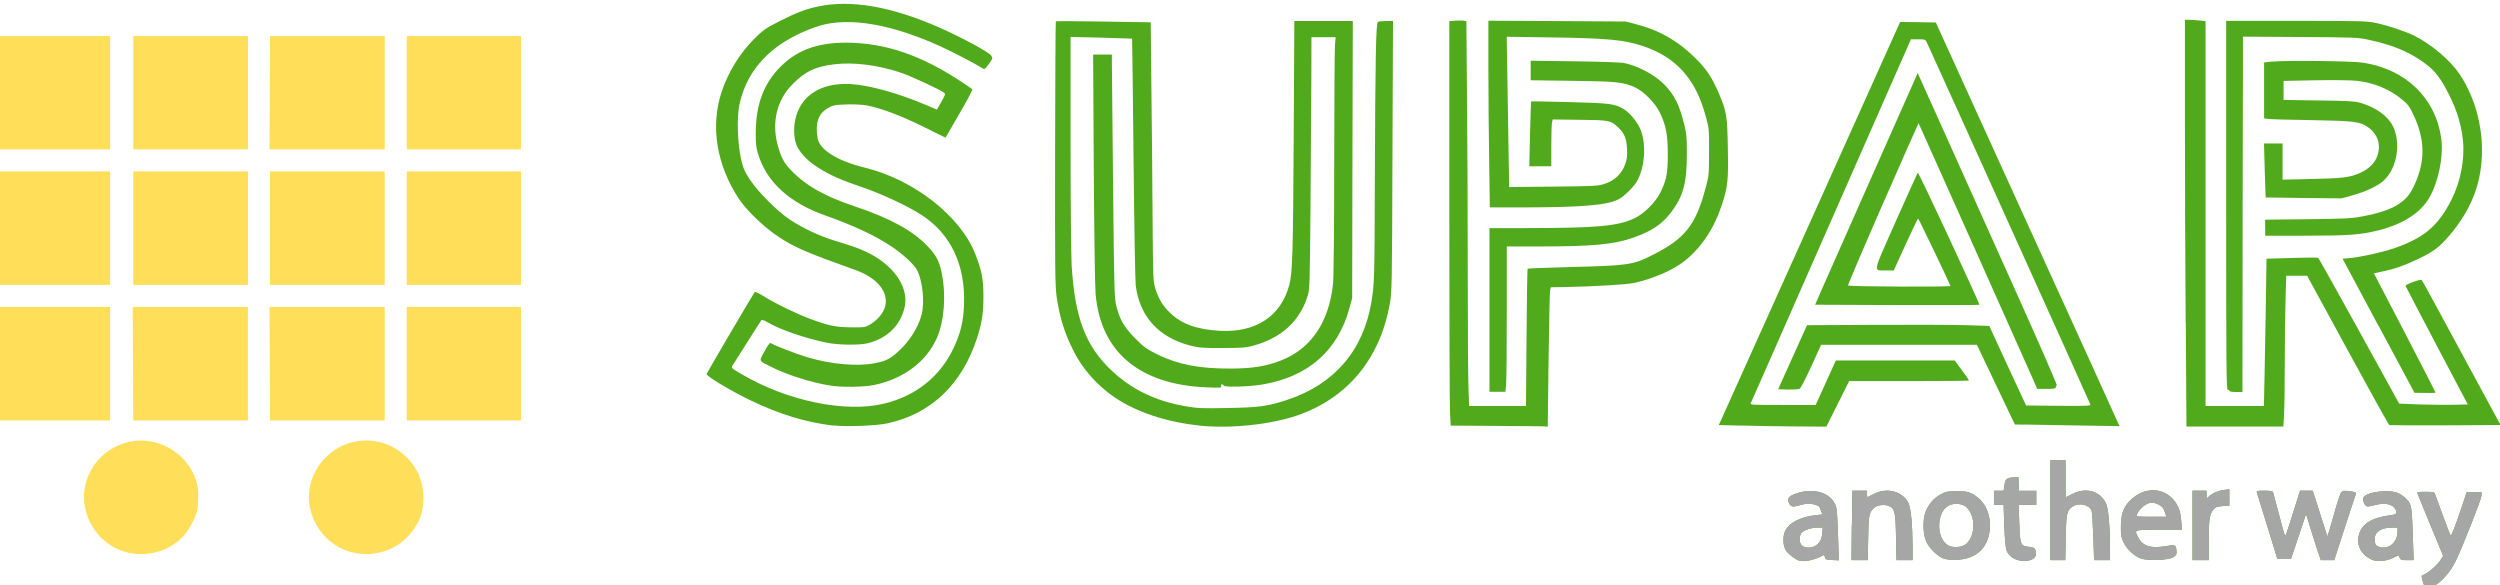 <svg xmlns="http://www.w3.org/2000/svg"
    xmlns:xlink="http://www.w3.org/1999/xlink" clip-rule="evenodd" fill-rule="evenodd" height="118.5" image-rendering="optimizeQuality" shape-rendering="geometricPrecision" text-rendering="geometricPrecision" version="1.0" viewBox="0 0 506.69 118.5" width="506.69">
    <defs>
        <clipPath clip-rule="nonzero" id="a">
            <path d="M-0.09 61.92l22.77 0 0 23.51 -22.77 0 0 -23.51zm0 0z"/>
        </clipPath>
        <clipPath clip-rule="nonzero" id="b">
            <path d="M81.84 61.92l23.75 0 0 23.51 -23.75 0 0 -23.51zm0 0z"/>
        </clipPath>
        <clipPath clip-rule="nonzero" id="c">
            <path d="M-0.09 34.61l22.77 0 0 23.52 -22.77 0 0 -23.52zm0 0z"/>
        </clipPath>
        <clipPath clip-rule="nonzero" id="d">
            <path d="M81.84 34.61l23.75 0 0 23.52 -23.75 0 0 -23.52zm0 0z"/>
        </clipPath>
        <clipPath clip-rule="nonzero" id="e">
            <path d="M-0.09 7.31l22.77 0 0 23.52 -22.77 0 0 -23.52zm0 0z"/>
        </clipPath>
        <clipPath clip-rule="nonzero" id="f">
            <path d="M26.47 7.31l24.27 0 0 23.52 -24.27 0 0 -23.52zm0 0z"/>
        </clipPath>
        <clipPath clip-rule="nonzero" id="g">
            <path d="M54.54 7.31l23.51 0 0 23.52 -23.51 0 0 -23.52zm0 0z"/>
        </clipPath>
        <clipPath clip-rule="nonzero" id="h">
            <path d="M81.84 7.31l23.75 0 0 23.52 -23.75 0 0 -23.52zm0 0z"/>
        </clipPath>
    </defs>
    <g>
        <g>
            <path d="M491.46 118.96c-0.22,-0.24 -0.75,-2.18 -0.64,-2.26 0.02,-0.02 0.37,-0.2 0.79,-0.42 0.94,-0.49 2.53,-1.94 3.1,-2.89l0.46 -0.72 -2.57 -6.22c-1.41,-3.43 -2.6,-6.36 -2.66,-6.49 -0.09,-0.22 0.33,-0.28 1.65,-0.28 1.21,0 1.78,0.09 1.87,0.28 0.04,0.13 0.77,2.09 1.58,4.33 0.81,2.24 1.56,4.16 1.65,4.24 0.15,0.18 0.97,-1.93 2.51,-6.56l0.72 -2.2 3.04 0 -0.02 0.68c-0.05,0.77 -3.83,10.38 -5.23,13.26 -1.06,2.2 -2.84,4.22 -4.33,4.99 -1.21,0.59 -1.58,0.66 -1.91,0.24zm0 0z" fill="#51aa1b" fill-rule="nonzero"/>
            <path d="M364.65 113.62c-0.72,-0.18 -2.15,-1.28 -2.68,-2.05 -0.59,-0.88 -0.69,-2.68 -0.22,-3.83 0.75,-1.74 3.1,-2.99 6.35,-3.34l1.28 -0.13 -0.33 -0.79c-0.18,-0.42 -0.33,-0.81 -0.33,-0.83 0,-0.04 -0.31,-0.18 -0.68,-0.31 -0.96,-0.33 -2.13,-0.31 -3.41,0.09 -1.27,0.39 -1.69,0.28 -2.04,-0.46 -0.37,-0.81 -0.13,-1.3 0.81,-1.69 3.35,-1.45 6.97,-0.79 8.33,1.56 0.53,0.91 0.57,1.21 0.75,5.28 0.09,2.4 0.18,4.81 0.18,5.39l0.02 1.06 -1.36 -0.07c-1.25,-0.07 -1.38,-0.11 -1.45,-0.57 -0.04,-0.29 -0.15,-0.48 -0.22,-0.44 -1.85,0.99 -3.76,1.43 -4.99,1.15zm3.19 -2.95c0.88,-0.46 1.39,-1.34 1.49,-2.53l0.09 -1.21 -1.06 0c-1.23,0.02 -2.55,0.44 -3.19,1.02 -0.55,0.5 -0.57,2.06 -0.02,2.55 0.64,0.59 1.74,0.66 2.69,0.17zm0 0z" fill="#51aa1b" fill-rule="nonzero"/>
            <path d="M409.05 113.53c-1.06,-0.24 -1.98,-1.01 -2.35,-1.91 -0.22,-0.57 -0.37,-2.15 -0.48,-5.06l-0.15 -4.24 -1.94 0 0 -2.86 1.96 0 0.15 -1.1c0.18,-1.28 0.48,-1.54 1.91,-1.61l0.93 -0.04 0.07 1.39 0.06 1.37 3.5 0 0 2.86 -3.58 0 0.13 3.58c0.15,4.33 0.26,4.7 1.67,4.88 1.45,0.2 1.5,0.24 1.67,0.97 0.2,0.9 -0.2,1.49 -1.17,1.78 -0.93,0.24 -1.39,0.24 -2.38,0zm0 0z" fill="#51aa1b" fill-rule="nonzero"/>
            <path d="M480.54 113.35c-1.92,-0.91 -2.91,-2.69 -2.53,-4.62 0.44,-2.44 2.55,-3.83 6.66,-4.33 1.21,-0.15 1.37,-0.59 0.53,-1.56 -0.66,-0.77 -2.22,-0.95 -3.96,-0.44 -0.66,0.2 -1.36,0.29 -1.54,0.22 -0.5,-0.17 -0.94,-1.38 -0.66,-1.82 0.74,-1.19 5.5,-1.69 7.21,-0.75 0.49,0.24 1.15,0.75 1.48,1.1 1.07,1.15 1.1,1.19 1.36,9.37l0.11 3.01 -1.32 0c-1.14,0 -1.34,-0.06 -1.54,-0.5l-0.22 -0.5 -1.08 0.53c-1.45,0.72 -3.36,0.85 -4.5,0.31zm4.02 -2.84c0.79,-0.48 1.36,-1.61 1.36,-2.64l0 -0.94 -1.08 0c-2.22,0 -3.54,0.86 -3.54,2.29 0,1.12 0.2,1.43 1.01,1.65 0.75,0.22 1.54,0.11 2.24,-0.35zm0 0z" fill="#51aa1b" fill-rule="nonzero"/>
            <path d="M375.34 106.49l0.09 -7.04 2.97 0 0 0.66c0,0.37 0.02,0.66 0.06,0.66 0.02,0 0.64,-0.31 1.34,-0.66 2.66,-1.37 5.76,-0.55 6.97,1.8 0.53,1.04 0.84,4.33 0.86,8.82l0 2.79 -3.26 0 -0.09 -4.66c-0.11,-5.19 -0.24,-5.83 -1.5,-6.33 -0.84,-0.35 -2.31,-0.18 -2.91,0.37 -1.06,0.94 -1.17,1.47 -1.23,6.18l-0.09 4.44 -3.3 0 0.06 -7.04zm0 0z" fill="#51aa1b" fill-rule="nonzero"/>
            <path d="M393.87 113.18c-1.16,-0.42 -2.88,-2.11 -3.45,-3.39 -0.7,-1.54 -0.77,-4.38 -0.16,-6.03 0.6,-1.58 1.7,-2.83 3.17,-3.61 0.99,-0.53 1.36,-0.59 3.21,-0.59 1.76,0 2.24,0.09 3.04,0.5 2.33,1.26 3.63,3.52 3.63,6.43 -0.02,4.22 -2.53,6.82 -6.73,6.97 -1.21,0.04 -2.11,-0.05 -2.7,-0.29zm4.67 -2.97c1.89,-1.72 1.89,-5.7 0,-7.44 -0.79,-0.74 -2.57,-0.88 -3.65,-0.28 -2.42,1.34 -2.51,6.51 -0.13,8.01 0.99,0.61 2.97,0.46 3.78,-0.29zm0 0z" fill="#51aa1b" fill-rule="nonzero"/>
            <path d="M415.56 103.41l0 -10.12 3.08 0 0 3.74c0,2.07 0.02,3.74 0.06,3.74 0.02,0 0.64,-0.31 1.34,-0.66 2.7,-1.39 5.52,-0.62 6.77,1.85 0.48,0.97 0.81,4.44 0.84,9l0 2.57 -3.23 0 -0.16 -4.75c-0.09,-2.62 -0.24,-4.99 -0.35,-5.28 -0.46,-1.21 -2.55,-1.69 -3.8,-0.86 -1.21,0.79 -1.34,1.34 -1.43,6.33l-0.09 4.55 -3.03 0 0 -10.11zm0 0z" fill="#51aa1b" fill-rule="nonzero"/>
            <path d="M433.87 113.18c-1.28,-0.46 -2.8,-1.87 -3.45,-3.21 -0.48,-0.97 -0.57,-1.43 -0.57,-3.04 0,-2.57 0.44,-3.96 1.69,-5.3 3.28,-3.5 8.18,-2.86 10,1.3 0.26,0.57 0.48,1.71 0.55,2.7l0.13 1.74 -4.66 0c-5.17,0 -5.02,-0.04 -4.22,1.5 0.96,1.89 2.55,2.35 5.91,1.78 1.61,-0.29 1.78,-0.2 1.87,1.01 0.04,0.75 -0.04,0.88 -0.7,1.3 -1.01,0.59 -5.14,0.75 -6.55,0.22zm4.99 -9.08c-0.08,-0.33 -0.28,-0.81 -0.42,-1.06 -0.28,-0.55 -1.54,-1.16 -2.33,-1.16 -1.1,0 -2.57,1.21 -3.04,2.48 -0.13,0.35 0.11,0.37 2.93,0.37l3.06 0 -0.2 -0.64zm0 0z" fill="#51aa1b" fill-rule="nonzero"/>
            <path d="M444.36 106.49l0 -7.04 2.86 0 0 1.6 0.5 -0.44c0.75,-0.7 1.74,-1.12 2.97,-1.3l1.15 -0.15 0 3.32 -1.36 0.09c-1.12,0.09 -1.43,0.19 -1.85,0.68 -0.81,0.94 -0.96,1.98 -0.96,6.27l0 4 -3.3 0 0 -7.04zm0 0z" fill="#51aa1b" fill-rule="nonzero"/>
            <path d="M469.78 111.83c-0.29,-0.94 -0.97,-3.06 -1.48,-4.69l-0.92 -2.97 -1.52 4.57 -1.54 4.56 -2.75 0 -0.99 -3.24c-0.55,-1.8 -1.48,-4.73 -2.02,-6.55 -0.57,-1.81 -1.08,-3.48 -1.14,-3.67 -0.11,-0.35 0.06,-0.39 1.54,-0.39 1.37,0 1.67,0.06 1.76,0.39 0.07,0.2 0.57,2.16 1.15,4.33 0.55,2.18 1.1,4.09 1.19,4.27 0.18,0.33 0.11,0.5 1.98,-5.41l1.12 -3.58 2.57 0 0.66 2.04c0.37,1.1 1.03,3.19 1.47,4.62 0.42,1.41 0.81,2.57 0.86,2.57 0.04,0 0.59,-1.89 1.25,-4.2 0.64,-2.33 1.32,-4.42 1.52,-4.66 0.31,-0.37 0.5,-0.42 1.74,-0.26 0.88,0.11 1.34,0.24 1.28,0.42 -0.04,0.13 -1.08,3.24 -2.27,6.91l-2.15 6.64 -2.72 0 -0.57 -1.69zm0 0z" fill="#51aa1b" fill-rule="nonzero"/>
            <path d="M168.85 86.26c-5.63,-0.7 -10.75,-2.26 -16.49,-5 -3.96,-1.87 -9.3,-5.07 -9.15,-5.47 0.15,-0.39 9.57,-16.43 9.77,-16.63 0.09,-0.07 0.92,0.33 1.89,0.93 2.33,1.45 6.57,3.52 9.26,4.51 3.87,1.43 5.19,1.71 8.35,1.74 2.77,0.02 2.91,0 3.89,-0.59 1.52,-0.9 2.72,-2.37 3.04,-3.67 0.7,-2.95 -1.61,-5.76 -6.07,-7.37 -9.83,-3.5 -12.33,-4.59 -15.48,-6.67 -2.97,-1.95 -6.62,-5.45 -8.18,-7.85 -4.46,-6.86 -5.69,-14.56 -3.47,-21.44 1.34,-4.09 3.7,-7.92 6.69,-10.91 1.8,-1.78 2.29,-2.13 4.93,-3.47 3.54,-1.78 5.26,-2.46 7.78,-3.02 6.84,-1.49 15.08,-0.06 24.96,4.31 4.59,2.05 9.98,4.97 10.37,5.65 0.29,0.5 0.24,0.62 -0.53,1.67 -0.79,1.06 -0.9,1.12 -1.32,0.83 -1.25,-0.81 -6.2,-3.39 -8.53,-4.44 -9.92,-4.49 -18.36,-5.94 -24.45,-4.16 -1.08,0.31 -3.08,1.1 -4.42,1.76 -6.57,3.19 -10.57,8.07 -11.85,14.38 -0.53,2.61 -0.35,7.85 0.37,10.93 0.44,1.89 0.7,2.48 1.83,4.18 1.67,2.53 5.52,6.38 8.11,8.09 2.51,1.65 5.83,3.23 8.6,4.09 4.53,1.41 5.1,1.61 6.62,2.31 5.54,2.53 8.81,7.06 8.02,11.09 -0.74,3.76 -3.5,6.53 -7.5,7.52 -1.74,0.44 -6.05,0.37 -8.36,-0.11 -4.57,-0.97 -9.41,-2.64 -11.87,-4.09 -0.64,-0.37 -1.23,-0.61 -1.32,-0.51 -0.09,0.09 -1.36,2.11 -2.86,4.47 -1.5,2.35 -2.86,4.51 -3.02,4.77 -0.31,0.46 -0.24,0.53 1.85,1.74 9.19,5.43 21.02,7.87 28.85,5.98 6.51,-1.56 11.5,-5.58 14.2,-11.46 1.34,-2.9 1.89,-5.19 2.02,-8.51 0.33,-7.98 -2.59,-14.29 -8.4,-18.14 -2.83,-1.89 -8.57,-4.57 -12.7,-5.92 -6.93,-2.29 -11.11,-4.95 -12.71,-8.09 -0.62,-1.19 -0.79,-3.43 -0.42,-5.28 0.97,-4.99 5.21,-7.74 11.32,-7.37 3.72,0.22 9.43,1.8 15.09,4.18l2.33 0.99 0.9 -1.58c0.83,-1.45 0.88,-1.59 0.53,-1.85 -0.86,-0.68 -6.71,-3.36 -8.84,-4.09 -4.6,-1.52 -9.5,-2.13 -13.3,-1.67 -3.94,0.46 -5.98,1.43 -8.57,4.07 -3.13,3.15 -4.22,7.61 -3.02,12.2 0.68,2.55 1.26,3.65 2.62,5.1 3.03,3.19 6.93,5.41 13.08,7.45 6.86,2.29 11.63,4.86 14.49,7.83 1.96,2.02 2.57,3.14 3.1,5.72 0.9,4.44 0.51,9.7 -1.01,13.15 -2.11,4.75 -6.7,8.2 -12.57,9.46 -2.09,0.46 -6.71,0.53 -9.11,0.13 -3.8,-0.61 -8.79,-2.2 -11.89,-3.78 -2.62,-1.32 -2.51,-1.04 -1.34,-3.17 0.66,-1.21 1.1,-1.78 1.25,-1.65 0.44,0.37 5.1,2.18 7.37,2.86 4.86,1.45 10.09,1.91 13.7,1.23 2.11,-0.42 2.86,-0.75 4.33,-1.98 2.46,-2.07 4.42,-5.02 5.17,-7.83 0.66,-2.48 0.22,-6.88 -0.9,-9.06 -0.59,-1.14 -2.88,-3.25 -5.15,-4.77 -3.34,-2.24 -7.65,-4.25 -13.41,-6.29 -7.3,-2.57 -11.94,-6.8 -13.65,-12.43 -0.44,-1.39 -0.51,-2.09 -0.49,-4.51 0.05,-5.63 1.63,-9.85 5,-13.22 3.63,-3.63 8.09,-5.1 14.64,-4.86 8.05,0.33 15.44,3.19 24.25,9.41 0.11,0.09 -1.06,2.31 -2.61,4.95 -1.54,2.66 -2.81,4.84 -2.81,4.86 -0.02,0.02 -2.04,-0.99 -4.53,-2.22 -4.51,-2.24 -8.66,-3.8 -11.56,-4.33 -0.75,-0.13 -2.53,-0.22 -3.96,-0.18 -2.44,0.09 -2.7,0.13 -3.82,0.77 -1.96,1.13 -2.57,2.95 -2.07,6.07 0.39,2.35 4.02,4.62 9.59,5.98 9.94,2.42 19.44,9.87 22.41,17.59 1.27,3.27 1.61,5.01 1.61,8.37 0.02,3.52 -0.29,5.46 -1.3,8.6 -3.08,9.43 -9.37,15.39 -18.25,17.28 -2.33,0.48 -8.35,0.7 -10.88,0.4zm0 0z" fill="#51aa1b" fill-rule="nonzero"/>
            <path d="M243.06 86.24c-6.6,-0.68 -12.71,-2.7 -17.15,-5.7 -3.48,-2.35 -6.53,-5.78 -8.31,-9.37 -1.82,-3.6 -2.72,-6.51 -3.39,-10.64 -0.37,-2.35 -0.4,-4.51 -0.37,-29.31 0.02,-14.73 0.09,-26.83 0.15,-26.9 0.07,-0.06 4.42,-0.04 9.67,0.05l9.57 0.15 0.13 13.22c0.09,7.28 0.2,19.07 0.24,26.19 0.09,12.54 0.11,13.02 0.55,14.52 0.66,2.13 1.52,3.56 3.03,4.99 2.35,2.26 5.46,3.36 10.16,3.61 7.23,0.37 12.29,-2.99 13.96,-9.28 0.66,-2.42 0.77,-6.51 0.9,-30.04l0.13 -23.48 11.85 0 -0.07 28.1 -0.06 28.08 -0.57 2.09c-2.37,8.58 -8.33,13.81 -17.52,15.39 -2.7,0.48 -7.96,0.62 -7.96,0.22 0,-0.11 -0.15,-0.22 -0.33,-0.22 -0.2,0 -0.26,0.13 -0.17,0.37 0.13,0.33 -0.13,0.35 -3.04,0.22 -13.57,-0.57 -21.42,-7.21 -22.41,-18.96 -0.13,-1.32 -0.29,-12.78 -0.37,-25.44l-0.13 -23.05 3.8 0 0 1.61c0,0.86 0.11,11.92 0.24,24.56 0.22,21.35 0.26,23.11 0.64,24.7 0.7,2.84 1.61,4.4 3.85,6.67 1.81,1.8 2.26,2.13 4.51,3.25 4.27,2.07 8.51,2.88 14.84,2.86 4.42,-0.02 7.19,-0.46 10.16,-1.63 6.09,-2.35 9.74,-7.72 10.58,-15.5 0.13,-1.12 0.24,-11.55 0.24,-24.3 0.02,-12.27 0.08,-23.09 0.15,-24.03l0.15 -1.7 -4.91 0 -0.02 8.54c-0.02,4.68 -0.09,16.19 -0.17,25.56 -0.15,16.95 -0.15,17.04 -0.66,18.58 -1.6,4.94 -5.3,8.29 -10.91,9.83 -1.54,0.42 -2.33,0.48 -6.27,0.48 -3.98,0.02 -4.72,-0.04 -6.48,-0.48 -6.46,-1.65 -10.33,-5.91 -11.11,-12.25 -0.11,-0.97 -0.31,-12.6 -0.44,-25.84 -0.13,-13.24 -0.26,-24.11 -0.29,-24.13 -0.02,-0.02 -2.84,-0.11 -6.27,-0.2l-6.2 -0.15 0 21.42c0,11.81 0.11,23 0.22,24.94 0.66,10.62 2.84,16.32 8.13,21.29 4.07,3.83 9,6.2 15,7.21 2.42,0.42 3.32,0.46 8.53,0.35 6.36,-0.11 8.14,-0.35 12.14,-1.69 9.52,-3.19 15.35,-10.03 16.97,-19.9 0.59,-3.69 0.62,-4.62 0.68,-25.18 0.09,-24.02 0.22,-31.25 0.62,-31.49 0.15,-0.09 0.9,-0.17 1.67,-0.17l1.39 0 -0.11 27.44c-0.09,26.48 -0.11,27.51 -0.55,29.95 -2,11.11 -8.57,19.02 -18.72,22.54 -5.47,1.87 -13.54,2.72 -19.92,2.07zm0 0z" fill="#51aa1b" fill-rule="nonzero"/>
            <path d="M303.28 86.32l-9.26 -0.06 -0.13 -2.49c-0.09,-1.34 -0.15,-19.79 -0.15,-40.99l0 -38.5 1.17 -0.09c0.62,-0.04 1.41,-0.04 1.72,0l0.57 0.09 0.13 15.96c0.09,8.8 0.15,24.85 0.15,35.69 0,10.84 0.07,21.2 0.15,23.02l0.13 3.34 11.52 0 0.11 -13.85c0.06,-7.63 0.15,-13.92 0.22,-13.99 0.06,-0.06 3.98,-0.19 8.66,-0.33 11.68,-0.29 12.69,-0.42 16.62,-2.42 6.6,-3.3 8.8,-6.07 10.8,-13.62 0.66,-2.44 0.69,-2.7 0.69,-7.26 0.02,-4.68 0.02,-4.75 -0.7,-7.37 -2.02,-7.46 -5.94,-11.81 -12.62,-14.09 -3.78,-1.28 -7.1,-1.61 -18.71,-1.78l-8.97 -0.13 0.13 8.11c0.07,4.46 0.18,11.32 0.24,15.22l0.13 7.13 8.95 -0.09c8.6,-0.09 8.99,-0.11 10.46,-0.59 1.98,-0.66 3.34,-1.96 4.07,-3.87 0.4,-1.1 0.46,-1.65 0.4,-3.19 -0.11,-2.11 -0.55,-3.19 -1.76,-4.31 -1.56,-1.47 -1.72,-1.52 -7.78,-1.58l-5.52 -0.07 -0.16 0.7c-0.06,0.37 -0.13,2.5 -0.13,4.73l0 4.05 -4.46 0 0.15 -6.54c0.09,-3.61 0.18,-6.57 0.22,-6.59 0.02,-0.04 3.56,0.02 7.85,0.13 8.31,0.22 9.21,0.35 10.97,1.45 1.12,0.7 2.53,2.37 3.19,3.76 1.36,2.88 1.17,7.48 -0.44,10.65 -0.55,1.1 -2.7,3.25 -3.8,3.82 -2.37,1.24 -7.39,1.65 -19.96,1.67l-6.18 0 -0.13 -9.28c-0.09,-5.1 -0.16,-13.61 -0.16,-18.91l0 -9.65 13.92 0.07 13.9 0.09 2.57 0.68c4.68,1.25 8.57,3.61 12.16,7.34 1.85,1.94 2.88,3.57 4.18,6.58 1.54,3.61 1.69,4.53 1.8,11 0.13,6.56 0,7.87 -1.17,11.44 -1.56,4.83 -4.16,8.77 -7.63,11.52 -2.31,1.82 -6.35,3.58 -10.16,4.42 -1.5,0.33 -8.25,0.73 -14.05,0.84l-2.86 0.04 -0.15 0.57c-0.07,0.33 -0.22,6.69 -0.31,14.14l-0.17 13.55 -0.57 -0.04c-0.31,-0.05 -4.73,-0.09 -9.83,-0.11zm0 0z" fill="#51aa1b" fill-rule="nonzero"/>
            <path d="M352.89 86.26l-4.53 -0.11 18.39 -40.86 18.36 -40.84 3.61 0.04 3.63 0.07 18.62 40.91c10.27,22.5 18.63,40.9 18.6,40.9 -0.02,0.02 -3.61,-0.04 -7.96,-0.13 -4.36,-0.09 -9.11,-0.15 -10.58,-0.18l-2.66 -0.02 -3.85 -8.07 -3.85 -8.09 -31.57 0 -1.98 4.35c-1.15,2.51 -2.16,4.44 -2.38,4.57 -0.24,0.11 -1.3,0.17 -2.37,0.15l-1.98 -0.06 2.92 -6.49 2.93 -6.49 14.05 -0.07c7.72,-0.04 16.03,0 18.47,0.07l4.42 0.15 3.72 8.07 3.74 8.05 6.56 0.07c6.18,0.04 6.55,0.02 6.44,-0.33 -0.07,-0.28 -31.44,-69.71 -33.13,-73.34 -0.27,-0.57 -0.38,-0.61 -1.76,-0.61l-1.45 0 -16.14 36.68c-8.86,20.17 -16.21,36.84 -16.32,37.06 -0.17,0.35 0.2,0.37 6.49,0.37l6.66 0 2.05 -4.51 2.04 -4.51 24.1 0 1.45 1.98c0.79,1.07 1.45,2.02 1.45,2.09 0,0.06 -5.48,0.11 -12.16,0.11l-12.14 0 -2.31 4.62 -2.31 4.61 -6.37 -0.04c-3.5,-0.02 -8.4,-0.11 -10.89,-0.18zm0 0z" fill="#51aa1b" fill-rule="nonzero"/>
            <path d="M442.98 65.32c-0.09,-11.63 -0.15,-30.17 -0.15,-41.24l0 -20.07 0.75 0c0.39,0 1.34,0.06 2.09,0.13l1.34 0.15 0 78 11.83 0 0.13 -6.09c0.07,-3.36 0.2,-10.09 0.27,-14.93l0.13 -8.84 5.12 -0.15c2.84,-0.09 5.24,-0.11 5.35,-0.02 0.11,0.06 3.85,6.75 8.31,14.84l8.11 14.71 4.18 0.16c2.31,0.06 5.43,0.11 6.95,0.06l2.77 -0.06 -6.27 -11.88c-3.43,-6.53 -6.29,-11.98 -6.33,-12.12 -0.13,-0.31 3.01,-1.47 3.28,-1.21 0.11,0.11 3.74,6.78 8.07,14.8l7.89 14.58 -11.15 0.06c-6.13,0.02 -11.26,0 -11.39,-0.04 -0.13,-0.05 -3.93,-6.89 -8.44,-15.18l-8.22 -15.09 -4.24 0 -0.13 4.66c-0.09,2.55 -0.16,8.31 -0.16,12.8 0,4.48 -0.06,9.28 -0.15,10.64l-0.13 2.46 -19.65 0 -0.13 -21.15zm0 0z" fill="#51aa1b" fill-rule="nonzero"/>
            <path d="M482.05 66.03l-7.26 -13.59 1.43 -0.13c2.46,-0.24 6.64,-1.19 9.04,-2 6.11,-2.13 8.95,-4.56 11.66,-9.96 1.82,-3.69 2.68,-8.22 2.24,-12.09 -0.42,-3.67 -1.48,-6.75 -3.63,-10.64 -1.32,-2.4 -2.53,-3.74 -4.59,-5.17 -3.01,-2.07 -6.11,-3.34 -10.53,-4.31 -2.46,-0.55 -2.66,-0.57 -14.16,-0.64l-11.65 -0.07 -0.07 36.02 -0.04 36 -1.32 0c-0.73,0 -1.32,-0.09 -1.32,-0.22 0,-0.11 -0.15,-0.22 -0.33,-0.22 -0.29,0 -0.33,-4.31 -0.33,-37.39l0 -37.39 14.19 0c13.57,0 14.29,0.02 16.31,0.46 2.37,0.5 5.96,1.72 7.63,2.55 3.45,1.72 7.26,4.95 9.15,7.74 3.12,4.64 4.8,10.75 4.55,16.63 -0.26,6.05 -2.33,11.11 -6.59,16.12 -2,2.35 -3.19,3.26 -6.31,4.75 -2.99,1.41 -4.75,2.02 -7.19,2.53l-1.8 0.37 6.27 12.05c3.43,6.62 6.24,12.09 6.24,12.14 0,0.06 -0.96,0.09 -2.15,0.06l-2.13 -0.02 -7.28 -13.59zm0 0z" fill="#51aa1b" fill-rule="nonzero"/>
            <path d="M301.88 62.83l0 -16.6 7.32 0c14.65,-0.02 18.69,-0.39 22.12,-2.02 1.91,-0.91 4.27,-3.26 5.23,-5.26 1.21,-2.46 1.47,-3.85 1.47,-7.79 -0.02,-3.96 -0.37,-5.83 -1.67,-8.46 -0.86,-1.78 -3.15,-4.11 -4.81,-4.91 -2.46,-1.17 -3.78,-1.3 -12.89,-1.41l-8.42 -0.11 0 -3.96 8.86 0.11c4.86,0.07 9.35,0.22 9.96,0.33 2.93,0.57 6.47,2.48 8.4,4.51 1.96,2.09 2.91,4 3.89,7.89 0.48,1.94 0.55,2.68 0.55,5.89 0,6.09 -0.72,8.73 -3.27,12.09 -1.74,2.29 -3.92,3.74 -7.54,5.02 -3.94,1.39 -8.25,1.8 -19.13,1.8l-6.56 0 0 13.04c0,7.19 -0.06,13.81 -0.13,14.73l-0.15 1.69 -3.23 0 0 -16.61zm0 0z" fill="#51aa1b" fill-rule="nonzero"/>
            <path d="M412.24 77.31c-0.37,-0.83 -5.78,-12.93 -12,-26.89 -6.24,-13.96 -11.37,-25.43 -11.39,-25.46 -0.02,-0.02 -3.28,7.32 -7.24,16.36 -3.96,9.04 -7.12,16.47 -7.06,16.54 0.24,0.24 20.85,0.33 20.76,0.09 -0.35,-0.94 -6.46,-13.68 -6.56,-13.68 -0.06,0.02 -1.21,2.4 -2.53,5.28l-2.4 5.28 -1.45 -0.02c-2.79,-0.04 -2.99,0.99 1.87,-9.98 2.37,-5.32 4.38,-9.74 4.44,-9.83 0.09,-0.09 2.94,5.89 6.37,13.26 3.43,7.39 6.2,13.48 6.14,13.52 -0.05,0.05 -7.57,0.07 -16.71,0.05l-16.6 -0.07 1.39 -3.19c0.77,-1.76 5.45,-12.31 10.4,-23.48l9 -20.28 5.96 13.24c3.28,7.3 9.67,21.53 14.2,31.63 4.55,10.09 8.15,18.41 8.05,18.43 -0.13,0.04 -0.22,0.22 -0.22,0.4 0,0.24 -0.4,0.31 -1.87,0.31l-1.89 0 -0.66 -1.48zm0 0z" fill="#51aa1b" fill-rule="nonzero"/>
            <path d="M459.09 46.15l0 -1.63 8.64 -0.09c7.72,-0.09 8.88,-0.15 11.15,-0.59 3.39,-0.64 5.68,-1.43 7.26,-2.46 1.65,-1.12 2.46,-2.15 3.43,-4.38 2,-4.62 1.87,-8.91 -0.42,-13.72 -0.75,-1.63 -1.15,-2.16 -2.18,-3.01 -2.62,-2.18 -5.83,-3.52 -9.3,-3.89 -1.12,-0.13 -4.75,-0.18 -8.4,-0.11l-6.44 0.13 0 3.85 7.1 0.11c5.85,0.07 7.3,0.15 8.4,0.46 3.23,0.94 5.65,2.69 6.69,4.82 1.65,3.43 0.79,8.46 -1.87,10.93 -1.23,1.14 -3.63,2.26 -6.44,3.04l-2.11 0.59 -7.69 -0.07c-4.22,-0.04 -7.7,-0.09 -7.72,-0.11 -0.02,-0.02 -0.09,-2.49 -0.18,-5.48l-0.15 -5.46 3.76 0 0 7.33 5.78 -0.13c6.46,-0.13 7.98,-0.33 10.03,-1.28 1.76,-0.81 2.95,-2.02 3.43,-3.5 0.75,-2.26 0.02,-4.38 -1.98,-5.76 -1.58,-1.1 -2.7,-1.23 -11.26,-1.39 -4.33,-0.06 -8.29,-0.17 -8.8,-0.24l-0.94 -0.11 0 -11.35 1.34 -0.15c2.78,-0.29 16.47,-0.15 18.67,0.2 8.73,1.32 14.8,7.21 15.9,15.44 0.48,3.65 -0.62,8.91 -2.51,12.07 -1.8,2.99 -5.28,5.21 -10.09,6.44 -3.72,0.94 -6.16,1.12 -15.06,1.12l-8.03 0 0 -1.63zm0 0z" fill="#51aa1b" fill-rule="nonzero"/>
            <path d="M27.23 112.22c-3.89,-0.4 -7.35,-2.93 -9.09,-6.59 -2.95,-6.19 0.2,-13.46 6.77,-15.72 6.11,-2.12 12.99,1.43 14.89,7.67 0.38,1.27 0.45,1.94 0.35,3.84 -0.09,2.13 -0.18,2.44 -1,4.18 -0.49,1.01 -1.32,2.32 -1.81,2.88 -2.46,2.77 -6.17,4.15 -10.1,3.75l-0 0zm0 0z" fill="#ffdf59" fill-rule="nonzero"/>
            <path d="M72.94 112.22c-7.18,-0.69 -12.07,-8.24 -9.74,-15.01 0.63,-1.78 1.5,-3.19 2.84,-4.53 5.25,-5.25 13.91,-4.29 18.02,2.01 2.17,3.35 2.37,8.17 0.47,11.52 -2.44,4.27 -6.7,6.5 -11.58,6.01zm0 0z" fill="#ffdf59" fill-rule="nonzero"/>
            <g clip-path="url(#a)">
                <g>
                    <path d="M-0.93 62.22l23.25 0 0 23 -23.25 0 0 -23zm0 0z" fill="#ffdf59" fill-rule="nonzero"/>
                </g>
            </g>
            <path d="M-0.09 61.92l22.77 0 0 23.51 -22.77 0 0 -23.51zm0 0z" fill="none"/>
            <path d="M26.96 73.72l-0.07 -11.5 23.36 0 0 23 -23.25 0 -0.04 -11.5zm0 0z" fill="#ffdf59" fill-rule="nonzero"/>
            <path d="M54.68 73.72l-0.06 -11.5 23.36 0 0 23 -23.25 0 -0.05 -11.5zm0 0z" fill="#ffdf59" fill-rule="nonzero"/>
            <g clip-path="url(#b)">
                <g>
                    <path d="M82.44 62.22l23.24 0 0 23 -23.24 0 0 -23zm0 0z" fill="#ffdf59" fill-rule="nonzero"/>
                </g>
            </g>
            <path d="M81.84 61.92l23.75 0 0 23.51 -23.75 0 0 -23.51zm0 0z" fill="none"/>
            <g clip-path="url(#c)">
                <g>
                    <path d="M-0.93 34.74l23.25 0 0 23 -23.25 0 0 -23zm0 0z" fill="#ffdf59" fill-rule="nonzero"/>
                </g>
            </g>
            <path d="M-0.09 34.61l22.77 0 0 23.52 -22.77 0 0 -23.52zm0 0z" fill="none"/>
            <path d="M27.01 34.74l23.25 0 0 23 -23.25 0 0 -23zm0 0z" fill="#ffdf59" fill-rule="nonzero"/>
            <path d="M54.72 34.74l23.25 0 0 23 -23.25 0 0 -23zm0 0z" fill="#ffdf59" fill-rule="nonzero"/>
            <g clip-path="url(#d)">
                <g>
                    <path d="M82.44 34.74l23.24 0 0 23 -23.24 0 0 -23zm0 0z" fill="#ffdf59" fill-rule="nonzero"/>
                </g>
            </g>
            <path d="M81.84 34.61l23.75 0 0 23.52 -23.75 0 0 -23.52zm0 0z" fill="none"/>
            <g clip-path="url(#e)">
                <g>
                    <path d="M-0.93 7.27l23.25 0 0 23 -23.25 0 0 -23zm0 0z" fill="#ffdf59" fill-rule="nonzero"/>
                </g>
            </g>
            <path d="M-0.09 7.31l22.77 0 0 23.52 -22.77 0 0 -23.52zm0 0z" fill="none"/>
            <g clip-path="url(#f)">
                <g>
                    <path d="M27.01 7.27l23.25 0 0 23 -23.25 0 0 -23zm0 0z" fill="#ffdf59" fill-rule="nonzero"/>
                </g>
            </g>
            <path d="M26.47 7.31l24.27 0 0 23.52 -24.27 0 0 -23.52zm0 0z" fill="none"/>
            <g clip-path="url(#g)">
                <g>
                    <path d="M54.68 18.77l0.05 -11.5 23.25 0 0 23 -23.36 0 0.06 -11.5zm0 0z" fill="#ffdf59" fill-rule="nonzero"/>
                </g>
            </g>
            <path d="M54.54 7.31l23.51 0 0 23.52 -23.51 0 0 -23.52zm0 0z" fill="none"/>
            <g clip-path="url(#h)">
                <g>
                    <path d="M82.44 7.27l23.24 0 0 23 -23.24 0 0 -23zm0 0z" fill="#ffdf59" fill-rule="nonzero"/>
                </g>
            </g>
            <path d="M81.84 7.31l23.75 0 0 23.52 -23.75 0 0 -23.52zm0 0z" fill="none"/>
            <path d="M491.46 118.96c-0.22,-0.24 -0.75,-2.18 -0.64,-2.26 0.02,-0.02 0.37,-0.2 0.79,-0.42 0.94,-0.49 2.53,-1.94 3.1,-2.89l0.46 -0.72 -2.57 -6.22c-1.41,-3.43 -2.6,-6.36 -2.66,-6.49 -0.09,-0.22 0.33,-0.28 1.65,-0.28 1.21,0 1.78,0.09 1.87,0.28 0.04,0.13 0.77,2.09 1.58,4.33 0.81,2.24 1.56,4.16 1.65,4.24 0.15,0.18 0.97,-1.93 2.51,-6.56l0.72 -2.2 3.04 0 -0.02 0.68c-0.05,0.77 -3.83,10.38 -5.23,13.26 -1.06,2.2 -2.84,4.22 -4.33,4.99 -1.21,0.59 -1.58,0.66 -1.91,0.24zm0 0z" fill="#a6a6a6" fill-rule="nonzero"/>
            <path d="M364.65 113.62c-0.72,-0.18 -2.15,-1.28 -2.68,-2.05 -0.59,-0.88 -0.69,-2.68 -0.22,-3.83 0.75,-1.74 3.1,-2.99 6.35,-3.34l1.28 -0.13 -0.33 -0.79c-0.18,-0.42 -0.33,-0.81 -0.33,-0.83 0,-0.04 -0.31,-0.18 -0.68,-0.31 -0.96,-0.33 -2.13,-0.31 -3.41,0.09 -1.27,0.39 -1.69,0.28 -2.04,-0.46 -0.37,-0.81 -0.13,-1.3 0.81,-1.69 3.35,-1.45 6.97,-0.79 8.33,1.56 0.53,0.91 0.57,1.21 0.75,5.28 0.09,2.4 0.18,4.81 0.18,5.39l0.02 1.06 -1.36 -0.07c-1.25,-0.07 -1.38,-0.11 -1.45,-0.57 -0.04,-0.29 -0.15,-0.48 -0.22,-0.44 -1.85,0.99 -3.76,1.43 -4.99,1.15zm3.19 -2.95c0.88,-0.46 1.39,-1.34 1.49,-2.53l0.09 -1.21 -1.06 0c-1.23,0.02 -2.55,0.44 -3.19,1.02 -0.55,0.5 -0.57,2.06 -0.02,2.55 0.64,0.59 1.74,0.66 2.69,0.17zm0 0z" fill="#a6a6a6" fill-rule="nonzero"/>
            <path d="M409.05 113.53c-1.06,-0.24 -1.98,-1.01 -2.35,-1.91 -0.22,-0.57 -0.37,-2.15 -0.48,-5.06l-0.15 -4.24 -1.94 0 0 -2.86 1.96 0 0.15 -1.1c0.18,-1.28 0.48,-1.54 1.91,-1.61l0.93 -0.04 0.07 1.39 0.06 1.37 3.5 0 0 2.86 -3.58 0 0.13 3.58c0.15,4.33 0.26,4.7 1.67,4.88 1.45,0.2 1.5,0.24 1.67,0.97 0.2,0.9 -0.2,1.49 -1.17,1.78 -0.93,0.24 -1.39,0.24 -2.38,0zm0 0z" fill="#a6a6a6" fill-rule="nonzero"/>
            <path d="M480.54 113.35c-1.92,-0.91 -2.91,-2.69 -2.53,-4.62 0.44,-2.44 2.55,-3.83 6.66,-4.33 1.21,-0.15 1.37,-0.59 0.53,-1.56 -0.66,-0.77 -2.22,-0.95 -3.96,-0.44 -0.66,0.2 -1.36,0.29 -1.54,0.22 -0.5,-0.17 -0.94,-1.38 -0.66,-1.82 0.74,-1.19 5.5,-1.69 7.21,-0.75 0.49,0.24 1.15,0.75 1.48,1.1 1.07,1.15 1.1,1.19 1.36,9.37l0.11 3.01 -1.32 0c-1.14,0 -1.34,-0.06 -1.54,-0.5l-0.22 -0.5 -1.08 0.53c-1.45,0.72 -3.36,0.85 -4.5,0.31zm4.02 -2.84c0.79,-0.48 1.36,-1.61 1.36,-2.64l0 -0.94 -1.08 0c-2.22,0 -3.54,0.86 -3.54,2.29 0,1.12 0.2,1.43 1.01,1.65 0.75,0.22 1.54,0.11 2.24,-0.35zm0 0z" fill="#a6a6a6" fill-rule="nonzero"/>
            <path d="M375.34 106.49l0.09 -7.04 2.97 0 0 0.66c0,0.37 0.02,0.66 0.06,0.66 0.02,0 0.64,-0.31 1.34,-0.66 2.66,-1.37 5.76,-0.55 6.97,1.8 0.53,1.04 0.84,4.33 0.86,8.82l0 2.79 -3.26 0 -0.09 -4.66c-0.11,-5.19 -0.24,-5.83 -1.5,-6.33 -0.84,-0.35 -2.31,-0.18 -2.91,0.37 -1.06,0.94 -1.17,1.47 -1.23,6.18l-0.09 4.44 -3.3 0 0.06 -7.04zm0 0z" fill="#a6a6a6" fill-rule="nonzero"/>
            <path d="M393.87 113.18c-1.16,-0.42 -2.88,-2.11 -3.45,-3.39 -0.7,-1.54 -0.77,-4.38 -0.16,-6.03 0.6,-1.58 1.7,-2.83 3.17,-3.61 0.99,-0.53 1.36,-0.59 3.21,-0.59 1.76,0 2.24,0.09 3.04,0.5 2.33,1.26 3.63,3.52 3.63,6.43 -0.02,4.22 -2.53,6.82 -6.73,6.97 -1.21,0.04 -2.11,-0.05 -2.7,-0.29zm4.67 -2.97c1.89,-1.72 1.89,-5.7 0,-7.44 -0.79,-0.74 -2.57,-0.88 -3.65,-0.28 -2.42,1.34 -2.51,6.51 -0.13,8.01 0.99,0.61 2.97,0.46 3.78,-0.29zm0 0z" fill="#a6a6a6" fill-rule="nonzero"/>
            <path d="M415.56 103.41l0 -10.12 3.08 0 0 3.74c0,2.07 0.02,3.74 0.06,3.74 0.02,0 0.64,-0.31 1.34,-0.66 2.7,-1.39 5.52,-0.62 6.77,1.85 0.48,0.97 0.81,4.44 0.84,9l0 2.57 -3.23 0 -0.16 -4.75c-0.09,-2.62 -0.24,-4.99 -0.35,-5.28 -0.46,-1.21 -2.55,-1.69 -3.8,-0.86 -1.21,0.79 -1.34,1.34 -1.43,6.33l-0.09 4.55 -3.03 0 0 -10.11zm0 0z" fill="#a6a6a6" fill-rule="nonzero"/>
            <path d="M433.87 113.18c-1.28,-0.46 -2.8,-1.87 -3.45,-3.21 -0.48,-0.97 -0.57,-1.43 -0.57,-3.04 0,-2.57 0.44,-3.96 1.69,-5.3 3.28,-3.5 8.18,-2.86 10,1.3 0.26,0.57 0.48,1.71 0.55,2.7l0.13 1.74 -4.66 0c-5.17,0 -5.02,-0.04 -4.22,1.5 0.96,1.89 2.55,2.35 5.91,1.78 1.61,-0.29 1.78,-0.2 1.87,1.01 0.04,0.75 -0.04,0.88 -0.7,1.3 -1.01,0.59 -5.14,0.75 -6.55,0.22zm4.99 -9.08c-0.08,-0.33 -0.28,-0.81 -0.42,-1.06 -0.28,-0.55 -1.54,-1.16 -2.33,-1.16 -1.1,0 -2.57,1.21 -3.04,2.48 -0.13,0.35 0.11,0.37 2.93,0.37l3.06 0 -0.2 -0.64zm0 0z" fill="#a6a6a6" fill-rule="nonzero"/>
            <path d="M444.36 106.49l0 -7.04 2.86 0 0 1.6 0.5 -0.44c0.75,-0.7 1.74,-1.12 2.97,-1.3l1.15 -0.15 0 3.32 -1.36 0.09c-1.12,0.09 -1.43,0.19 -1.85,0.68 -0.81,0.94 -0.96,1.98 -0.96,6.27l0 4 -3.3 0 0 -7.04zm0 0z" fill="#a6a6a6" fill-rule="nonzero"/>
            <path d="M469.78 111.83c-0.29,-0.94 -0.97,-3.06 -1.48,-4.69l-0.92 -2.97 -1.52 4.57 -1.54 4.56 -2.75 0 -0.99 -3.24c-0.55,-1.8 -1.48,-4.73 -2.02,-6.55 -0.57,-1.81 -1.08,-3.48 -1.14,-3.67 -0.11,-0.35 0.06,-0.39 1.54,-0.39 1.37,0 1.67,0.06 1.76,0.39 0.07,0.2 0.57,2.16 1.15,4.33 0.55,2.18 1.1,4.09 1.19,4.27 0.18,0.33 0.11,0.5 1.98,-5.41l1.12 -3.58 2.57 0 0.66 2.04c0.37,1.1 1.03,3.19 1.47,4.62 0.42,1.41 0.81,2.57 0.86,2.57 0.04,0 0.59,-1.89 1.25,-4.2 0.64,-2.33 1.32,-4.42 1.52,-4.66 0.31,-0.37 0.5,-0.42 1.74,-0.26 0.88,0.11 1.34,0.24 1.28,0.42 -0.04,0.13 -1.08,3.24 -2.27,6.91l-2.15 6.64 -2.72 0 -0.57 -1.69zm0 0z" fill="#a6a6a6" fill-rule="nonzero"/>
        </g>
    </g>
</svg>